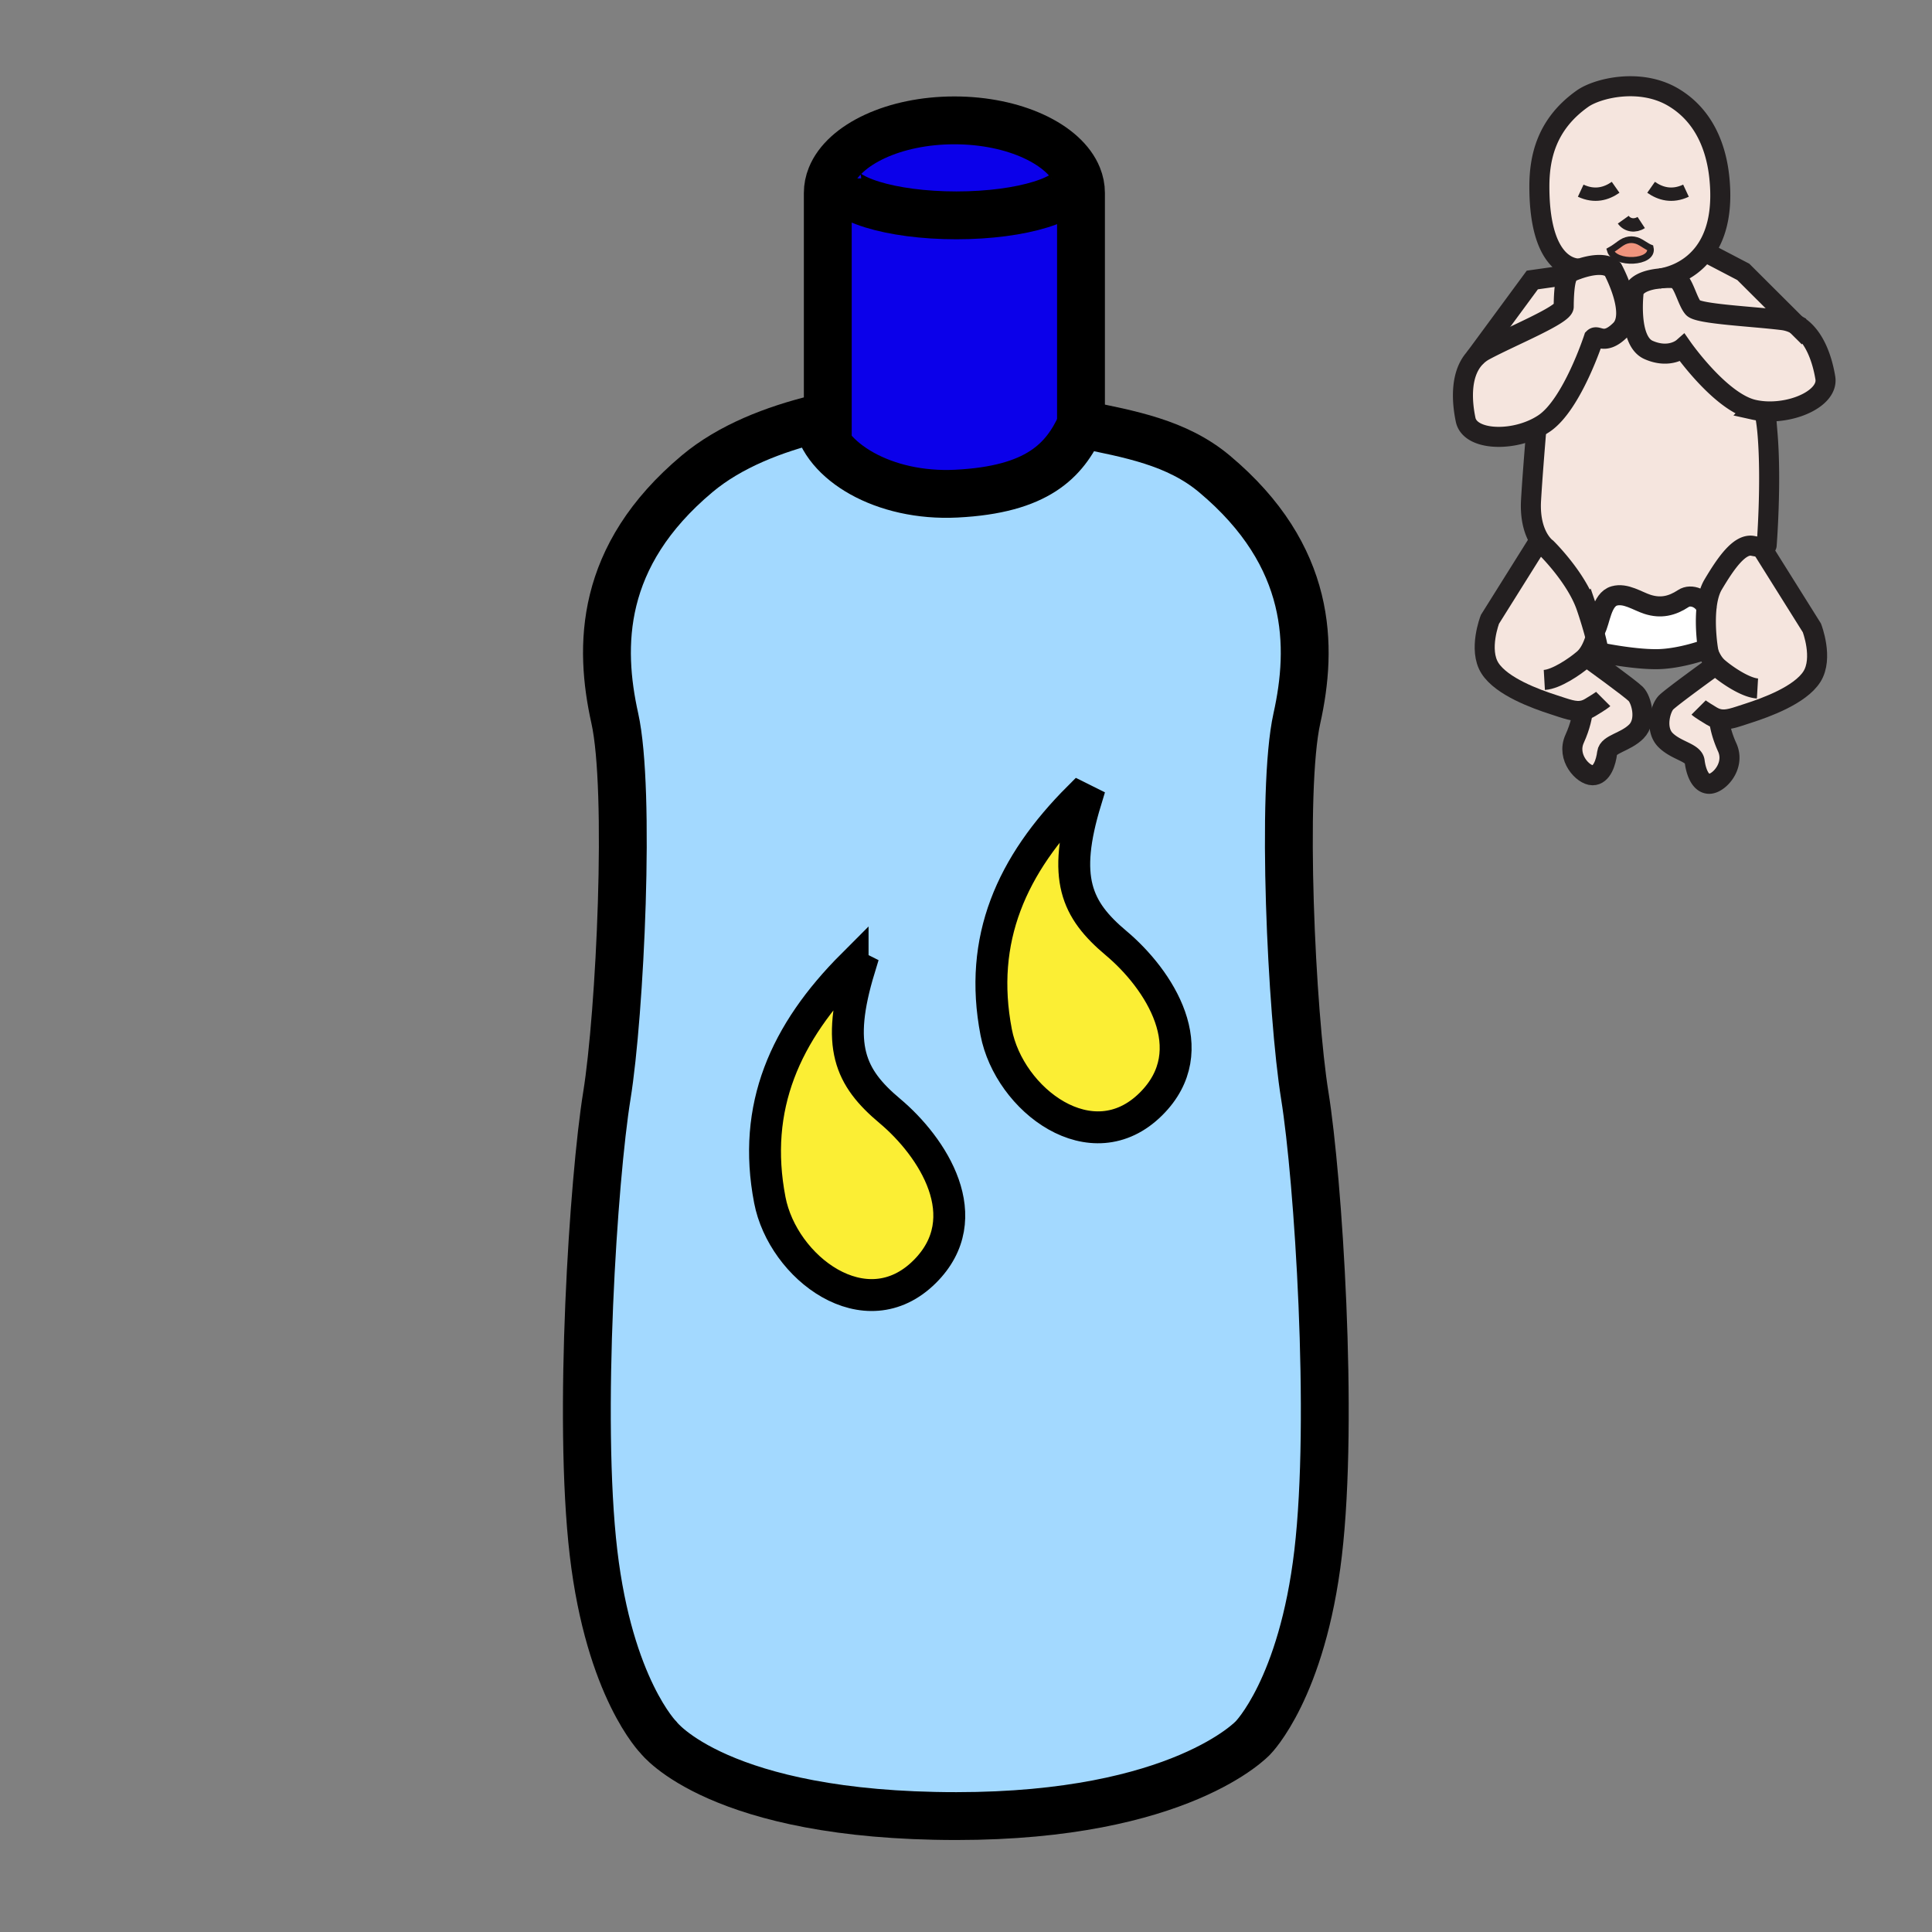 <?xml version="1.0"?><svg xmlns="http://www.w3.org/2000/svg" width="850.394" height="850.394" viewBox="0 0 850.394 850.394" overflow="visible"><rect x="0" y="0" width="850.394" height="850.394" fill="#808080" stroke="none"/><path d="M475.81 186.88v-.01c.03-.06.051-.11.08-.17 21.28 4.37 42.07 7.99 58.66 21.89 43.3 36.27 43.3 76.05 36.28 107.64-7.021 31.59-2.35 129.87 3.51 166.14 5.84 36.27 12.86 141.57 5.84 201.24-7.02 59.67-28.66 81.319-28.66 81.319s-31.689 34.44-130.56 34.44c-104.71 0-131.04-34.521-131.04-34.521s-21.64-21.649-28.67-81.319c-7.02-59.67 0-164.971 5.86-201.24 5.85-36.26 10.53-134.55 3.5-166.14-7.02-31.59-7.01-71.38 36.28-107.64 14.43-12.1 33.87-19.57 52.7-24.18h.01c3.05 18.69 29.4 34.56 61.37 32.95 35.69-1.789 47.58-14.519 54.84-30.399zm30.83 299.04c23.931-23.8 3.45-55-15.37-70.79-17.59-14.77-23.77-28.55-13.359-62.73l-2.97-1.48c-29.721 29.72-44.33 62.51-36.46 103.42 5.719 29.78 42.119 57.49 68.159 31.58zm-99.63 73.83c23.92-23.8 3.44-55-15.37-70.78-17.61-14.77-23.78-28.55-13.37-62.729l-2.98-1.49c-29.71 29.73-44.32 62.52-36.45 103.44 5.72 29.769 42.12 57.469 68.17 31.559z" fill="#a3d9ff"></path><path d="M491.27 415.13c18.82 15.79 39.301 46.99 15.37 70.79-26.04 25.91-62.439-1.8-68.159-31.58-7.87-40.91 6.739-73.7 36.46-103.42l2.97 1.48c-10.411 34.18-4.231 47.96 13.359 62.73z" fill="#fbee34"></path><path d="M364.36 183.53v-98.6c0-2.48.49-4.9 1.43-7.22l2.74.81c0 8.99 23.48 16.27 52.43 16.27 28.96 0 52.43-7.28 52.43-16.27l.99-.81c.94 2.32 1.43 4.74 1.43 7.22v101.95c-7.26 15.88-19.149 28.61-54.839 30.4-31.97 1.61-58.32-14.26-61.37-32.95 1.12-.28 2.23-.55 3.35-.8h1.409z" fill="#0b00ea"></path><path d="M474.38 77.71l-.99.81c0 8.99-23.47 16.27-52.43 16.27-28.95 0-52.43-7.28-52.43-16.27l-2.74-.81c5.7-14.17 27.85-24.73 54.29-24.73 26.45 0 48.6 10.56 54.3 24.73z" fill="#0b00ea"></path><path d="M391.64 488.97c18.81 15.78 39.29 46.98 15.37 70.78-26.05 25.91-62.45-1.79-68.17-31.56-7.87-40.921 6.74-73.71 36.45-103.44l2.98 1.49c-10.41 34.18-4.24 47.96 13.37 62.73z" fill="#fbee34"></path><g fill="none" stroke="#000"><path stroke-width="21.06" d="M475.81 186.88v7.59M364.36 191.98V84.93c0-2.48.49-4.9 1.43-7.22 5.7-14.17 27.85-24.73 54.29-24.73 26.45 0 48.6 10.56 54.3 24.73.94 2.32 1.43 4.74 1.43 7.22v101.94"></path><path d="M359.59 184.33c-18.83 4.61-38.27 12.08-52.7 24.18-43.29 36.26-43.3 76.05-36.28 107.64 7.03 31.59 2.35 129.88-3.5 166.14-5.86 36.27-12.88 141.57-5.86 201.24 7.03 59.67 28.67 81.319 28.67 81.319s26.33 34.521 131.04 34.521c98.87 0 130.56-34.44 130.56-34.44s21.641-21.649 28.66-81.319c7.021-59.67 0-164.971-5.84-201.24-5.859-36.271-10.53-134.55-3.51-166.14 7.02-31.59 7.02-71.37-36.28-107.64-16.59-13.9-37.38-17.52-58.66-21.89M362.95 183.53c-1.12.25-2.23.52-3.35.8M473.39 78.52c0 8.99-23.47 16.27-52.43 16.27-28.95 0-52.43-7.28-52.43-16.27" stroke-width="21.06"></path><path d="M475.89 186.7c-.029.06-.05.11-.08.17v.01c-7.26 15.88-19.149 28.61-54.839 30.4-31.97 1.61-58.32-14.26-61.37-32.95h-.01c-.19-1.19-.29-2.4-.29-3.62" stroke-width="21.06"></path><path d="M375.29 424.75c-29.71 29.73-44.32 62.52-36.45 103.44 5.72 29.77 42.12 57.47 68.17 31.56 23.92-23.8 3.44-55-15.37-70.78-17.61-14.77-23.78-28.55-13.37-62.729l-2.98-1.491zM474.94 350.92c-29.721 29.72-44.33 62.51-36.46 103.42 5.72 29.78 42.119 57.49 68.159 31.58 23.931-23.8 3.45-55-15.37-70.79-17.59-14.77-23.77-28.55-13.359-62.73l-2.97-1.48z" stroke-width="14.04"></path></g><path fill="none" d="M0 0h850.394v850.394H0z"></path><g><path d="M755.03 292.563c-1.659-1.961-2.76-4.469-3.62-6.905l.36-.134s-1.503-9.114-.638-17.758c.386-3.86 1.247-7.627 2.923-10.45 5.435-9.131 11.604-18.266 17.527-17.031 1.592.332 2.763.466 3.624.483l22.315 35.608s5.183 13.331 0 21.479c-5.188 8.144-20.245 13.57-27.897 16.04-5.876 1.894-9.416 3.356-12.986 2.587.219 2.146.979 6.686 3.608 12.474C763.95 337.1 756.545 345 752.35 345c-4.196 0-5.927-5.926-6.422-9.875-.491-3.948-8.022-4.569-12.835-9.383-4.813-4.813-2.218-14.07.247-16.536 2.47-2.469 20.24-15.305 20.24-15.305l1.45-1.338z" fill="#f5e5de" class="aac-skin-fill"></path><path d="M751.41 285.658c-2.079.76-12.777 4.49-22.529 4.49-10.865 0-25.163-3.058-25.163-3.058s-.269-1.814-1.134-5.363a140.064 140.064 0 0 0-1.104-4.208l.739-.202c2.163-3.738 2.646-13.402 8.32-15.011 4.994-1.415 10.173 2.276 14.633 3.709 5.834 1.869 10.765.743 15.805-2.579 3.386-2.238 8.804.05 10.156 4.331-.865 8.644.638 17.758.638 17.758s-.126.044-.361.133z" fill="#fff"></path><path d="M738.927 123.62c-2.406-2.071-2.78-1.235-2.78-1.235s-2.322-.126-5.275.147c2.411-.332 12.067-2.176 18.989-11.189l1.793.134 15.679 8.194 23.252 23.193a16.376 16.376 0 0 0-6.031-1.961c-13.252-1.643-36.928-2.655-39.334-5.406-2.252-2.565-3.979-9.899-6.293-11.877z" fill="#f5e5de" class="aac-skin-fill"></path><path d="M717.036 105.568c-3.255.479-4.607 2.612-8.24 4.624 1.878 6.388 19.144 5.695 17.599-1.075-1.475-.559-3.806-2.335-5.175-2.927-1.273-.559-2.768-.828-4.184-.622zm-37.354 80.805c12.344-8.324 21.827-37.531 21.827-37.531 1.747-1.748 4.545 3.566 11.756-3.65 7.216-7.211-3.335-26.586-3.335-26.586-3.326-3.326-10.256-1.785-14.452-.412 0 0-17.904 2.113-17.904-36.099 0-12.819 3.107-27.422 18.972-38.657 6.552-4.637 25.427-9.27 39.988-.626 14.562 8.64 18.984 23.793 20.198 34.835 1.818 16.59-1.789 27.078-6.871 33.697-6.922 9.013-16.578 10.857-18.989 11.189-.059.008-.121.013-.181.021-4.321.42-9.895 1.709-11.558 5.468 0 0-2.848 21.878 6.48 26.002s14.994-.84 14.994-.84 16.674 23.818 31.181 27.128a32.35 32.35 0 0 0 5.359.735l-.139 2.037c.429 2.529.773 5.154.995 7.833 1.798 21.719-.386 49.095-.386 49.095s-.059.806-2.411.756c-.861-.017-2.032-.151-3.624-.483-5.923-1.235-12.093 7.9-17.527 17.031-1.676 2.822-2.537 6.59-2.923 10.45-1.353-4.28-6.771-6.569-10.156-4.331-5.04 3.322-9.971 4.448-15.805 2.579-4.46-1.433-9.639-5.124-14.633-3.709-5.674 1.609-6.157 11.273-8.32 15.011l-.739.202a196 196 0 0 0-3.209-10.324c-4.443-13.083-17.526-25.918-17.526-25.918s-1.495-1.025-3.092-3.516c-2.045-3.175-4.254-8.74-3.742-17.598.546-9.387 1.604-22.58 2.378-31.807a31.13 31.13 0 0 0 3.394-1.982z" fill="#f5e5de" class="aac-skin-fill"></path><path d="M730.69 122.553c.06-.008.122-.013.181-.021 2.953-.273 5.275-.147 5.275-.147s.374-.836 2.78 1.235c2.314 1.978 4.041 9.312 6.292 11.877 2.406 2.751 26.082 3.763 39.334 5.406 2.259.281 4.259.97 6.031 1.961 8.605 4.805 11.76 16.729 12.864 23.478 1.386 8.476-12.948 15.418-26.301 14.704a32.35 32.35 0 0 1-5.359-.735c-14.507-3.31-31.181-27.128-31.181-27.128s-5.666 4.964-14.994.84-6.48-26.002-6.48-26.002c1.664-3.758 7.237-5.048 11.558-5.468zM697.481 289.686l2.271.462s17.771 12.835 20.24 15.305c2.466 2.465 5.062 11.722.248 16.535-4.813 4.813-12.344 5.435-12.84 9.383-.491 3.948-2.222 9.874-6.417 9.874-4.192 0-11.601-7.9-7.896-16.044 2.629-5.788 3.394-10.328 3.612-12.474-3.566.772-7.115-.689-12.995-2.587-7.652-2.47-22.71-7.896-27.893-16.04-5.183-8.148 0-21.479 0-21.479l21.84-34.86c1.597 2.491 3.092 3.516 3.092 3.516s13.083 12.835 17.526 25.918a196 196 0 0 1 3.209 10.324c.445 1.6.811 3.007 1.104 4.208l-.608.029c-.998 2.864-2.326 5.838-4.493 7.93z" fill="#f5e5de" class="aac-skin-fill"></path><path d="M708.796 110.192c3.633-2.012 4.985-4.146 8.24-4.624 1.416-.206 2.911.063 4.184.622 1.369.592 3.7 2.369 5.175 2.927 1.544 6.771-15.721 7.464-17.599 1.075z" fill="#f0947d"></path><path d="M689.875 121.642c-1.44 2.684-1.584 10.765-1.584 13.348 0 3.654-22.961 12.919-34.729 19.236a16.253 16.253 0 0 0-4.486 3.511l-.004-.004 25.394-34.491 15.767-2.23c-.115.184-.232.394-.358.63z" fill="#f5e5de" class="aac-skin-fill"></path><path d="M701.509 148.841s-9.483 29.207-21.827 37.531a31.036 31.036 0 0 1-3.394 1.982c-12.336 6.208-29.342 5.128-31.169-3.586-1.437-6.838-2.826-19.488 3.956-27.032a16.253 16.253 0 0 1 4.486-3.511c11.769-6.317 34.729-15.582 34.729-19.236 0-2.583.144-10.664 1.584-13.348.126-.235.243-.445.356-.63 1.252-2.066 1.794-1.521 1.794-1.521s1.398-.63 3.452-1.298c4.196-1.374 11.126-2.915 14.452.412 0 0 10.551 19.375 3.335 26.586-7.209 7.217-10.007 1.904-11.754 3.651z" fill="#f5e5de" class="aac-skin-fill"></path><g fill="none" stroke="#231f20"><path d="M695.478 118.193c4.196-1.374 11.126-2.915 14.452.412 0 0 10.551 19.375 3.335 26.586-7.211 7.216-10.009 1.902-11.756 3.65 0 0-9.483 29.207-21.827 37.531a31.036 31.036 0 0 1-3.394 1.982c-12.336 6.208-29.342 5.128-31.169-3.586-1.437-6.838-2.826-19.488 3.956-27.032a16.253 16.253 0 0 1 4.486-3.511c11.769-6.317 34.729-15.582 34.729-19.236 0-2.583.144-10.664 1.584-13.348.126-.235.243-.445.356-.63 1.252-2.066 1.794-1.521 1.794-1.521s1.4-.629 3.454-1.297z" stroke-width="8.82"></path><path stroke-width="8.82" d="M649.071 157.732l25.394-34.49 15.766-2.23h.009M796.174 148.438l-5.59-5.573-23.252-23.193-15.679-8.194M730.69 122.553a5.527 5.527 0 0 1-.382.042M695.478 118.193s-17.904 2.113-17.904-36.099c0-12.819 3.107-27.422 18.972-38.657 6.552-4.637 25.427-9.27 39.988-.626 14.562 8.64 18.984 23.793 20.198 34.835 1.818 16.59-1.789 27.078-6.871 33.697-6.922 9.013-16.578 10.857-18.989 11.189"></path><path d="M708.796 110.192c3.633-2.012 4.985-4.146 8.24-4.624 1.416-.206 2.911.063 4.184.622 1.369.592 3.7 2.369 5.175 2.927 1.544 6.771-15.721 7.464-17.599 1.075z" stroke-width="2.94"></path><path d="M676.288 188.334v.021c-.773 9.228-1.832 22.42-2.378 31.807-.512 8.858 1.697 14.423 3.742 17.598 1.597 2.491 3.092 3.516 3.092 3.516s13.083 12.835 17.526 25.918a196 196 0 0 1 3.209 10.324c.445 1.6.811 3.007 1.104 4.208.865 3.549 1.134 5.363 1.134 5.363s14.298 3.058 25.163 3.058c9.752 0 20.45-3.729 22.529-4.49l.36-.134s-1.503-9.114-.638-17.758c.386-3.86 1.247-7.627 2.923-10.45 5.435-9.131 11.604-18.266 17.527-17.031 1.592.332 2.763.466 3.624.483 2.353.05 2.411-.756 2.411-.756s2.184-27.376.386-49.095a92.702 92.702 0 0 0-.995-7.833" stroke-width="8.82"></path><path d="M702.219 277.316c2.163-3.738 2.646-13.402 8.32-15.011 4.994-1.415 10.173 2.276 14.633 3.709 5.834 1.869 10.765.743 15.805-2.579 3.386-2.238 8.804.05 10.156 4.331.004.004.004.004.004.008M678.123 237.013l-.471.748-21.84 34.86s-5.183 13.331 0 21.479c5.183 8.144 20.24 13.57 27.893 16.04 5.88 1.898 9.429 3.36 12.995 2.587 1.075-.231 2.154-.664 3.297-1.353 4.939-2.961 5.679-3.7 5.679-3.7" stroke-width="8.82"></path><path d="M679.757 299.283c5.237-.303 13.474-5.905 17.279-9.19.151-.13.302-.265.445-.407 2.167-2.092 3.494-5.065 4.494-7.93M699.753 290.147s17.771 12.835 20.24 15.305c2.466 2.465 5.062 11.722.248 16.535-4.813 4.813-12.344 5.435-12.84 9.383-.491 3.948-2.222 9.874-6.417 9.874-4.192 0-11.601-7.9-7.896-16.044 2.629-5.788 3.394-10.328 3.612-12.474.092-.874.092-1.353.092-1.353M775.207 240.768l22.315 35.608s5.183 13.331 0 21.479c-5.188 8.144-20.245 13.57-27.897 16.04-5.876 1.894-9.416 3.356-12.986 2.587-1.075-.227-2.159-.664-3.306-1.353-4.935-2.961-5.674-3.7-5.674-3.7" stroke-width="8.82"></path><path d="M773.577 303.038c-5.237-.303-13.474-5.905-17.283-9.19a12.27 12.27 0 0 1-1.264-1.285c-1.659-1.961-2.76-4.469-3.62-6.905a8.542 8.542 0 0 1-.051-.147M753.581 293.902s-17.771 12.835-20.24 15.305c-2.465 2.466-5.061 11.723-.247 16.536 4.813 4.813 12.344 5.435 12.835 9.383.495 3.948 2.226 9.875 6.422 9.875 4.195 0 11.601-7.9 7.896-16.044-2.63-5.788-3.39-10.328-3.608-12.474-.093-.874-.093-1.353-.093-1.353" stroke-width="8.82"></path><path d="M695.768 83.93c6.124 2.856 11.252 1.394 15.363-1.487M742.11 83.93c-6.119 2.856-11.247 1.394-15.363-1.487" stroke-width="5.88"></path><path d="M730.69 122.553c-4.321.42-9.895 1.709-11.558 5.468 0 0-2.848 21.878 6.48 26.002s14.994-.84 14.994-.84 16.674 23.818 31.181 27.128a32.35 32.35 0 0 0 5.359.735c13.353.714 27.687-6.229 26.301-14.704-1.104-6.75-4.259-18.673-12.864-23.478a16.376 16.376 0 0 0-6.031-1.961c-13.252-1.643-36.928-2.655-39.334-5.406-2.251-2.566-3.978-9.899-6.292-11.877-2.406-2.071-2.78-1.235-2.78-1.235s-2.322-.126-5.275.147c-.058.009-.121.013-.181.021z" stroke-width="8.82"></path><path d="M714.5 96.702c1.835 2.579 5.258 2.978 7.9 1.235" stroke-width="5.88"></path></g></g></svg>